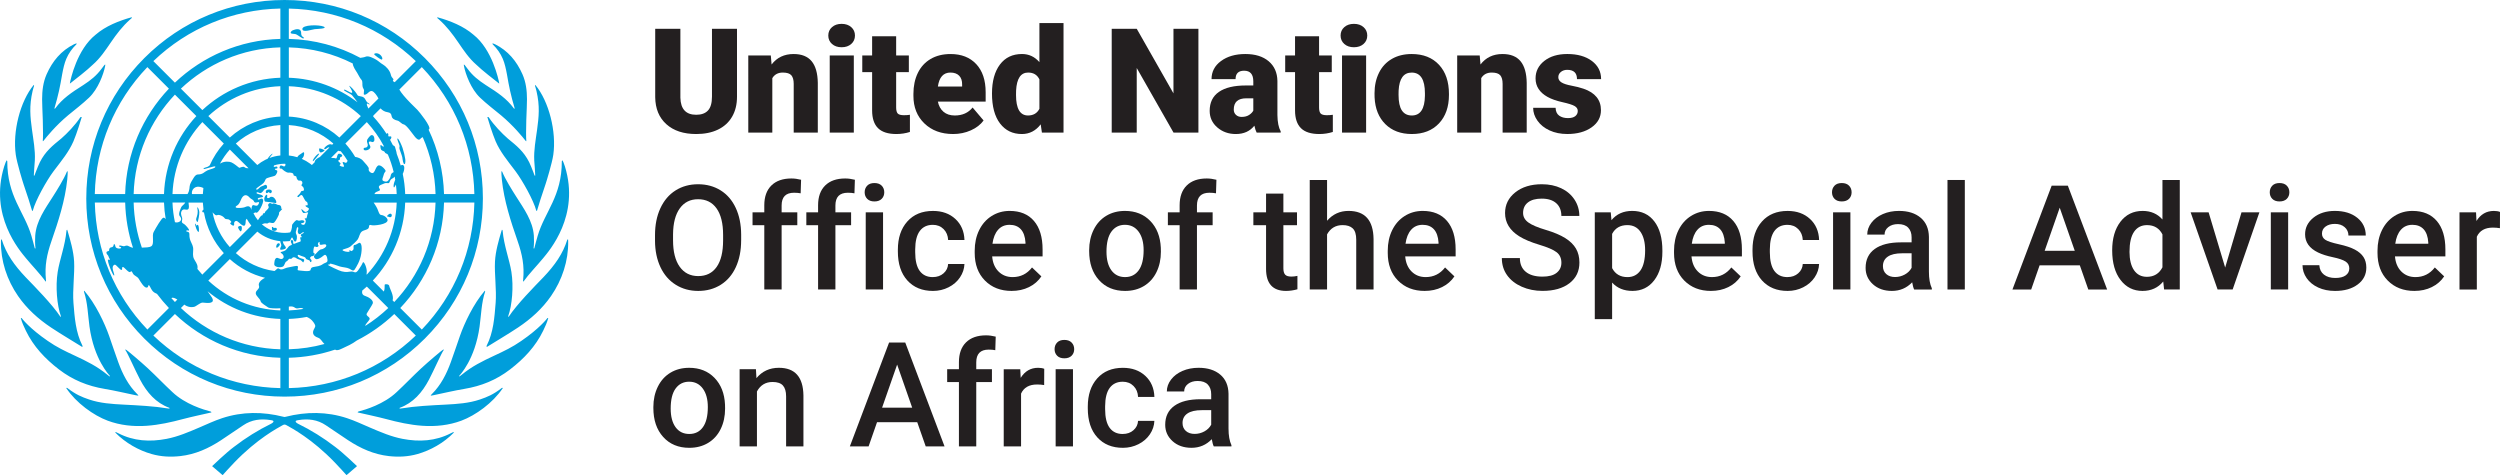 <?xml version="1.0" encoding="UTF-8"?><svg id="Layer_2" xmlns="http://www.w3.org/2000/svg" viewBox="0 0 290.288 55.17"><g id="OSAA"><g><g><path d="m85.577,3.342v7.891c0,.894-.19,1.668-.571,2.322-.381.654-.928,1.152-1.64,1.495s-1.554.513-2.525.513c-1.468,0-2.624-.381-3.469-1.143s-1.275-1.805-1.292-3.129V3.342h2.923v8.006c.033,1.319.646,1.979,1.838,1.979.602,0,1.058-.166,1.366-.497.31-.331.464-.869.464-1.614V3.342h2.906Z" fill="#231f20"/><path d="m89.502,6.438l.091,1.052c.618-.812,1.472-1.217,2.559-1.217.933,0,1.63.279,2.091.836.461.557.699,1.396.716,2.517v5.771h-2.798v-5.655c0-.453-.092-.785-.273-.998-.183-.212-.514-.318-.993-.318-.547,0-.952.215-1.218.646v6.326h-2.79V6.438h2.616Z" fill="#231f20"/><path d="m96.177,4.128c0-.397.144-.723.431-.977s.659-.381,1.117-.381c.459,0,.831.127,1.118.381s.431.58.431.977-.144.723-.431.977-.659.381-1.118.381c-.458,0-.83-.127-1.117-.381s-.431-.58-.431-.977Zm2.964,11.269h-2.798V6.438h2.798v8.958Z" fill="#231f20"/><path d="m104.057,4.211v2.227h1.474v1.938h-1.474v4.098c0,.337.061.571.182.704.122.132.362.199.721.199.276,0,.508-.017.695-.05v1.995c-.502.16-1.026.24-1.573.24-.96,0-1.669-.226-2.128-.679-.458-.453-.687-1.14-.687-2.062v-4.446h-1.143v-1.938h1.143v-2.227h2.79Z" fill="#231f20"/><path d="m110.674,15.562c-1.375,0-2.487-.41-3.337-1.229-.851-.82-1.275-1.886-1.275-3.2v-.231c0-.917.17-1.725.51-2.426.339-.701.834-1.243,1.485-1.627.651-.383,1.425-.575,2.318-.575,1.259,0,2.252.391,2.981,1.171.729.781,1.093,1.87,1.093,3.267v1.084h-5.548c.1.502.317.897.654,1.184s.772.43,1.309.43c.883,0,1.572-.309,2.069-.927l1.275,1.507c-.348.48-.841.863-1.479,1.147-.637.284-1.323.426-2.057.426Zm-.315-7.137c-.816,0-1.303.541-1.457,1.623h2.815v-.215c.011-.447-.103-.793-.34-1.039s-.576-.368-1.019-.368Z" fill="#231f20"/><path d="m115.186,10.851c0-1.418.307-2.536.919-3.354.612-.816,1.468-1.225,2.566-1.225.801,0,1.474.314,2.021.944V2.68h2.799v12.717h-2.509l-.141-.96c-.574.751-1.303,1.126-2.187,1.126-1.065,0-1.909-.408-2.533-1.225s-.936-1.979-.936-3.486Zm2.79.174c0,1.59.464,2.384,1.391,2.384.618,0,1.061-.259,1.325-.778v-3.412c-.254-.53-.69-.794-1.309-.794-.86,0-1.327.695-1.398,2.086l-.009.513Z" fill="#231f20"/><path d="m139.154,15.397h-2.89l-4.272-7.501v7.501h-2.905V3.342h2.905l4.265,7.501V3.342h2.897v12.055Z" fill="#231f20"/><path d="m145.918,15.397c-.1-.182-.188-.45-.266-.803-.513.646-1.23.969-2.152.969-.845,0-1.562-.255-2.152-.766-.591-.511-.886-1.152-.886-1.925,0-.971.358-1.706,1.076-2.202.717-.497,1.761-.745,3.129-.745h.861v-.475c0-.826-.355-1.239-1.067-1.239-.663,0-.994.327-.994.981h-2.79c0-.865.368-1.568,1.105-2.108.736-.541,1.677-.811,2.819-.811s2.045.279,2.707.836c.662.557,1.002,1.322,1.019,2.293v3.966c.011.822.138,1.452.381,1.888v.141h-2.79Zm-1.747-1.821c.348,0,.636-.075.865-.224.229-.149.393-.317.492-.505v-1.432h-.812c-.972,0-1.457.436-1.457,1.308,0,.254.086.459.257.617s.389.236.654.236Z" fill="#231f20"/><path d="m153.164,4.211v2.227h1.474v1.938h-1.474v4.098c0,.337.061.571.182.704.122.132.362.199.721.199.276,0,.508-.017.695-.05v1.995c-.502.16-1.026.24-1.573.24-.96,0-1.669-.226-2.128-.679-.458-.453-.687-1.14-.687-2.062v-4.446h-1.143v-1.938h1.143v-2.227h2.79Z" fill="#231f20"/><path d="m155.663,4.128c0-.397.144-.723.431-.977s.659-.381,1.117-.381c.459,0,.831.127,1.118.381s.431.58.431.977-.144.723-.431.977-.659.381-1.118.381c-.458,0-.83-.127-1.117-.381s-.431-.58-.431-.977Zm2.964,11.269h-2.798V6.438h2.798v8.958Z" fill="#231f20"/><path d="m159.603,10.835c0-.894.174-1.69.521-2.389s.848-1.235,1.499-1.61c.65-.375,1.415-.563,2.293-.563,1.342,0,2.398.416,3.171,1.246s1.159,1.961,1.159,3.391v.099c0,1.396-.388,2.504-1.163,3.324s-1.825,1.229-3.15,1.229c-1.275,0-2.299-.382-3.071-1.146-.773-.765-1.19-1.801-1.251-3.109l-.008-.472Zm2.79.174c0,.828.13,1.435.39,1.821.259.387.643.58,1.15.58.993,0,1.501-.764,1.523-2.293v-.281c0-1.606-.514-2.409-1.54-2.409-.933,0-1.438.692-1.515,2.078l-.009.505Z" fill="#231f20"/><path d="m171.817,6.438l.091,1.052c.618-.812,1.472-1.217,2.559-1.217.933,0,1.63.279,2.091.836.461.557.699,1.396.716,2.517v5.771h-2.798v-5.655c0-.453-.092-.785-.273-.998-.183-.212-.514-.318-.993-.318-.547,0-.952.215-1.218.646v6.326h-2.79V6.438h2.616Z" fill="#231f20"/><path d="m183.203,12.88c0-.237-.124-.428-.372-.571-.249-.144-.721-.292-1.416-.447-.695-.155-1.27-.357-1.723-.609-.452-.251-.797-.556-1.034-.915-.238-.359-.356-.77-.356-1.234,0-.822.34-1.5,1.019-2.033s1.567-.799,2.666-.799c1.181,0,2.131.268,2.848.803.718.535,1.077,1.239,1.077,2.111h-2.799c0-.718-.378-1.077-1.135-1.077-.292,0-.538.082-.736.244-.199.163-.298.366-.298.609,0,.248.121.45.364.604.242.154.63.281,1.163.381.532.099,1,.218,1.403.356,1.347.463,2.021,1.294,2.021,2.492,0,.817-.363,1.482-1.089,1.995-.727.513-1.666.77-2.819.77-.768,0-1.452-.138-2.054-.414s-1.07-.651-1.407-1.126c-.337-.475-.505-.974-.505-1.499h2.607c.012.414.149.716.414.907.266.19.604.286,1.019.286.381,0,.667-.077.857-.232.19-.154.285-.356.285-.604Z" fill="#231f20"/><path d="m86.058,27.902c0,1.182-.205,2.218-.613,3.109-.408.891-.992,1.575-1.751,2.053s-1.633.717-2.62.717c-.978,0-1.849-.239-2.612-.717-.765-.478-1.355-1.157-1.772-2.041-.416-.883-.628-1.901-.633-3.055v-.679c0-1.176.208-2.214.625-3.113s1.005-1.588,1.764-2.066,1.63-.716,2.612-.716,1.853.236,2.612.708c.759.472,1.345,1.151,1.759,2.037s.624,1.916.63,3.092v.671Zm-2.095-.629c0-1.336-.253-2.36-.758-3.072s-1.222-1.068-2.148-1.068c-.905,0-1.613.355-2.124,1.064s-.771,1.713-.782,3.01v.695c0,1.325.258,2.349.773,3.071.517.724,1.232,1.085,2.149,1.085.927,0,1.641-.354,2.14-1.06.5-.707.75-1.739.75-3.097v-.629Z" fill="#231f20"/><path d="m88.746,33.615v-7.468h-1.365v-1.49h1.365v-.82c0-.993.276-1.761.828-2.302.552-.541,1.325-.811,2.318-.811.354,0,.729.049,1.126.149l-.05,1.573c-.221-.044-.478-.066-.77-.066-.961,0-1.44.494-1.44,1.482v.795h1.821v1.49h-1.821v7.468h-2.013Z" fill="#231f20"/><path d="m94.992,33.615v-7.468h-1.365v-1.49h1.365v-.82c0-.993.276-1.761.828-2.302.552-.541,1.325-.811,2.318-.811.354,0,.729.049,1.126.149l-.05,1.573c-.221-.044-.478-.066-.77-.066-.961,0-1.44.494-1.44,1.482v.795h1.821v1.49h-1.821v7.468h-2.013Z" fill="#231f20"/><path d="m100.4,22.33c0-.309.098-.565.294-.77.195-.204.476-.306.84-.306s.646.102.845.306c.199.205.298.461.298.77,0,.304-.099.557-.298.758-.198.201-.48.303-.845.303s-.645-.102-.84-.303c-.196-.201-.294-.454-.294-.758Zm2.136,11.285h-2.012v-8.958h2.012v8.958Z" fill="#231f20"/><path d="m108.312,32.174c.502,0,.919-.146,1.25-.439.331-.292.508-.653.53-1.084h1.896c-.021.558-.195,1.077-.521,1.561-.325.483-.767.865-1.324,1.146s-1.159.423-1.805.423c-1.254,0-2.247-.406-2.981-1.218-.733-.812-1.101-1.932-1.101-3.361v-.207c0-1.363.364-2.455,1.093-3.274s1.722-1.229,2.98-1.229c1.065,0,1.934.311,2.604.932.671.621,1.023,1.437,1.056,2.446h-1.896c-.022-.514-.197-.936-.525-1.267-.329-.331-.747-.497-1.255-.497-.651,0-1.153.236-1.507.708s-.532,1.188-.538,2.148v.323c0,.972.175,1.696.525,2.173.351.478.857.717,1.52.717Z" fill="#231f20"/><path d="m117.467,33.781c-1.274,0-2.309-.402-3.101-1.205s-1.188-1.872-1.188-3.208v-.249c0-.894.172-1.692.518-2.396.345-.704.829-1.252,1.453-1.644.623-.392,1.318-.588,2.086-.588,1.22,0,2.162.389,2.827,1.167s.998,1.88.998,3.304v.812h-5.854c.061.74.308,1.325.741,1.755.433.431.978.646,1.635.646.922,0,1.673-.373,2.252-1.118l1.085,1.035c-.359.535-.838.951-1.437,1.246s-1.271.443-2.017.443Zm-.239-7.676c-.553,0-.998.193-1.338.58-.339.386-.556.924-.649,1.614h3.833v-.149c-.044-.673-.224-1.183-.538-1.527s-.751-.518-1.308-.518Z" fill="#231f20"/><path d="m126.468,29.052c0-.877.174-1.668.521-2.372.348-.703.836-1.244,1.466-1.622.629-.378,1.352-.567,2.169-.567,1.209,0,2.189.389,2.943,1.167.753.778,1.16,1.811,1.221,3.097l.009.473c0,.883-.17,1.672-.51,2.367-.339.695-.825,1.234-1.457,1.615s-1.361.571-2.189.571c-1.265,0-2.275-.421-3.034-1.263-.76-.842-1.139-1.964-1.139-3.366v-.1Zm2.012.175c0,.922.19,1.643.571,2.165.381.521.911.782,1.59.782s1.207-.266,1.585-.795c.378-.53.567-1.306.567-2.327,0-.904-.194-1.622-.584-2.152-.389-.529-.917-.795-1.585-.795-.657,0-1.179.261-1.565.782-.386.522-.579,1.302-.579,2.34Z" fill="#231f20"/><path d="m136.973,33.615v-7.468h-1.365v-1.49h1.365v-.82c0-.993.276-1.761.828-2.302.552-.541,1.325-.811,2.318-.811.354,0,.729.049,1.126.149l-.05,1.573c-.221-.044-.478-.066-.77-.066-.961,0-1.44.494-1.44,1.482v.795h1.821v1.49h-1.821v7.468h-2.013Z" fill="#231f20"/><path d="m149.02,22.478v2.178h1.582v1.49h-1.582v5c0,.343.067.59.203.741.135.152.377.228.725.228.231,0,.466-.027.703-.082v1.557c-.458.127-.899.19-1.324.19-1.546,0-2.318-.854-2.318-2.559v-5.075h-1.474v-1.49h1.474v-2.178h2.012Z" fill="#231f20"/><path d="m154.093,25.633c.657-.762,1.487-1.143,2.492-1.143,1.91,0,2.879,1.09,2.906,3.271v5.854h-2.012v-5.779c0-.618-.134-1.056-.402-1.312-.268-.256-.66-.385-1.18-.385-.806,0-1.407.359-1.805,1.076v6.4h-2.012v-12.717h2.012v4.736Z" fill="#231f20"/><path d="m165.428,33.781c-1.274,0-2.309-.402-3.101-1.205s-1.188-1.872-1.188-3.208v-.249c0-.894.172-1.692.518-2.396.345-.704.829-1.252,1.453-1.644.623-.392,1.318-.588,2.086-.588,1.22,0,2.162.389,2.827,1.167s.998,1.88.998,3.304v.812h-5.854c.061.74.308,1.325.741,1.755.433.431.978.646,1.635.646.922,0,1.673-.373,2.252-1.118l1.085,1.035c-.359.535-.838.951-1.437,1.246s-1.271.443-2.017.443Zm-.239-7.676c-.553,0-.998.193-1.338.58-.339.386-.556.924-.649,1.614h3.833v-.149c-.044-.673-.224-1.183-.538-1.527s-.751-.518-1.308-.518Z" fill="#231f20"/><path d="m181.301,30.51c0-.53-.187-.938-.56-1.226-.372-.287-1.044-.577-2.016-.869-.972-.293-1.744-.618-2.318-.978-1.099-.689-1.647-1.59-1.647-2.699,0-.971.396-1.771,1.188-2.401.792-.629,1.819-.944,3.084-.944.839,0,1.587.155,2.243.464.657.309,1.173.749,1.549,1.32.375.571.562,1.205.562,1.9h-2.086c0-.629-.197-1.122-.592-1.478-.396-.356-.96-.535-1.693-.535-.685,0-1.216.146-1.594.439-.379.293-.567.701-.567,1.226,0,.441.204.81.612,1.105.409.295,1.082.582,2.021.86.938.279,1.691.597,2.261.952.568.356.984.765,1.25,1.226.265.461.397,1.001.397,1.619,0,1.004-.386,1.804-1.155,2.396-.77.594-1.814.891-3.134.891-.872,0-1.674-.162-2.405-.484-.731-.323-1.3-.769-1.705-1.338-.406-.568-.609-1.23-.609-1.986h2.095c0,.684.227,1.214.68,1.589.452.376,1.101.563,1.945.563.729,0,1.276-.147,1.644-.443.367-.295.551-.686.551-1.171Z" fill="#231f20"/><path d="m193.028,29.227c0,1.385-.314,2.49-.944,3.315-.629.825-1.474,1.238-2.533,1.238-.982,0-1.77-.323-2.359-.969v4.247h-2.013v-12.402h1.854l.083.91c.591-.718,1.394-1.076,2.409-1.076,1.094,0,1.95.407,2.571,1.222.621.813.932,1.944.932,3.39v.125Zm-2.004-.175c0-.894-.178-1.603-.534-2.127-.355-.524-.865-.787-1.527-.787-.822,0-1.413.34-1.771,1.019v3.975c.364.695.96,1.043,1.788,1.043.64,0,1.141-.258,1.503-.774.361-.516.542-1.299.542-2.348Z" fill="#231f20"/><path d="m198.669,33.781c-1.274,0-2.309-.402-3.101-1.205s-1.188-1.872-1.188-3.208v-.249c0-.894.172-1.692.518-2.396.345-.704.829-1.252,1.453-1.644.623-.392,1.318-.588,2.086-.588,1.22,0,2.162.389,2.827,1.167s.998,1.88.998,3.304v.812h-5.854c.061.74.308,1.325.741,1.755.433.431.978.646,1.635.646.922,0,1.673-.373,2.252-1.118l1.085,1.035c-.359.535-.838.951-1.437,1.246s-1.271.443-2.017.443Zm-.239-7.676c-.553,0-.998.193-1.338.58-.339.386-.556.924-.649,1.614h3.833v-.149c-.044-.673-.224-1.183-.538-1.527-.314-.345-.751-.518-1.308-.518Z" fill="#231f20"/><path d="m207.549,32.174c.502,0,.919-.146,1.25-.439.331-.292.508-.653.53-1.084h1.896c-.021.558-.195,1.077-.521,1.561-.325.483-.767.865-1.324,1.146s-1.159.423-1.805.423c-1.254,0-2.247-.406-2.981-1.218-.733-.812-1.101-1.932-1.101-3.361v-.207c0-1.363.364-2.455,1.093-3.274s1.722-1.229,2.98-1.229c1.065,0,1.934.311,2.604.932.671.621,1.023,1.437,1.056,2.446h-1.896c-.022-.514-.197-.936-.525-1.267-.329-.331-.747-.497-1.255-.497-.651,0-1.153.236-1.507.708s-.532,1.188-.538,2.148v.323c0,.972.175,1.696.525,2.173.351.478.857.717,1.52.717Z" fill="#231f20"/><path d="m212.723,22.33c0-.309.098-.565.294-.77.195-.204.476-.306.84-.306s.646.102.845.306c.199.205.298.461.298.77,0,.304-.099.557-.298.758-.198.201-.48.303-.845.303s-.645-.102-.84-.303c-.196-.201-.294-.454-.294-.758Zm2.136,11.285h-2.012v-8.958h2.012v8.958Z" fill="#231f20"/><path d="m222.264,33.615c-.089-.171-.166-.45-.232-.836-.64.668-1.424,1.002-2.351,1.002-.9,0-1.635-.257-2.203-.771s-.853-1.147-.853-1.904c0-.955.354-1.688,1.063-2.198.71-.511,1.724-.766,3.043-.766h1.234v-.588c0-.464-.13-.835-.39-1.113-.26-.279-.654-.419-1.184-.419-.459,0-.834.115-1.126.344-.293.229-.439.521-.439.874h-2.012c0-.491.163-.951.488-1.379.326-.428.769-.763,1.329-1.006s1.186-.364,1.875-.364c1.049,0,1.885.264,2.509.791.624.526.944,1.268.961,2.223v4.04c0,.807.113,1.449.339,1.93v.141h-2.053Zm-2.211-1.449c.397,0,.771-.097,1.122-.289.351-.193.614-.453.791-.778v-1.689h-1.085c-.745,0-1.306.13-1.681.39-.376.259-.563.626-.563,1.101,0,.387.129.694.385.923.257.229.601.344,1.031.344Z" fill="#231f20"/><path d="m228.145,33.615h-2.012v-12.717h2.012v12.717Z" fill="#231f20"/><path d="m241.5,30.808h-4.67l-.978,2.807h-2.177l4.554-12.055h1.879l4.562,12.055h-2.187l-.984-2.807Zm-4.082-1.689h3.494l-1.747-5.001-1.747,5.001Z" fill="#231f20"/><path d="m245.256,29.069c0-1.38.32-2.487.96-3.324.641-.836,1.499-1.254,2.575-1.254.949,0,1.717.331,2.302.993v-4.586h2.012v12.717h-1.821l-.1-.928c-.602.729-1.404,1.094-2.409,1.094-1.049,0-1.897-.423-2.546-1.268-.648-.844-.973-1.992-.973-3.444Zm2.012.174c0,.911.175,1.622.525,2.133s.849.766,1.495.766c.822,0,1.424-.367,1.805-1.102v-3.825c-.37-.717-.966-1.076-1.788-1.076-.651,0-1.154.258-1.507.774-.354.516-.53,1.293-.53,2.33Z" fill="#231f20"/><path d="m258.376,31.065l1.896-6.408h2.078l-3.105,8.958h-1.747l-3.129-8.958h2.086l1.921,6.408Z" fill="#231f20"/><path d="m263.553,22.33c0-.309.098-.565.294-.77.195-.204.476-.306.84-.306s.646.102.845.306c.199.205.298.461.298.77,0,.304-.099.557-.298.758-.198.201-.48.303-.845.303s-.645-.102-.84-.303c-.196-.201-.294-.454-.294-.758Zm2.136,11.285h-2.012v-8.958h2.012v8.958Z" fill="#231f20"/><path d="m272.79,31.18c0-.358-.148-.632-.443-.819-.295-.188-.785-.354-1.47-.497s-1.256-.325-1.714-.546c-1.005-.486-1.507-1.189-1.507-2.111,0-.772.326-1.419.978-1.938.65-.519,1.479-.778,2.483-.778,1.07,0,1.936.265,2.596.795.659.529.989,1.217.989,2.062h-2.012c0-.387-.144-.708-.431-.965s-.668-.385-1.143-.385c-.441,0-.802.103-1.08.307-.279.204-.419.478-.419.819,0,.31.13.55.39.721s.783.344,1.573.518c.789.174,1.408.381,1.858.62.45.24.784.529,1.002.865.218.337.327.745.327,1.226,0,.806-.334,1.459-1.002,1.958-.668.5-1.543.75-2.625.75-.733,0-1.388-.133-1.962-.397-.574-.266-1.021-.63-1.341-1.094-.32-.463-.48-.963-.48-1.498h1.954c.027.475.207.84.538,1.097s.77.386,1.316.386c.529,0,.933-.102,1.209-.303.275-.201.414-.465.414-.791Z" fill="#231f20"/><path d="m280.354,33.781c-1.274,0-2.309-.402-3.101-1.205s-1.188-1.872-1.188-3.208v-.249c0-.894.172-1.692.518-2.396.345-.704.829-1.252,1.453-1.644.623-.392,1.318-.588,2.086-.588,1.22,0,2.162.389,2.827,1.167s.998,1.88.998,3.304v.812h-5.854c.061.74.308,1.325.741,1.755.433.431.978.646,1.635.646.922,0,1.673-.373,2.252-1.118l1.085,1.035c-.359.535-.838.951-1.437,1.246s-1.271.443-2.017.443Zm-.239-7.676c-.553,0-.998.193-1.338.58-.339.386-.556.924-.649,1.614h3.833v-.149c-.044-.673-.224-1.183-.538-1.527s-.751-.518-1.308-.518Z" fill="#231f20"/><path d="m290.279,26.495c-.265-.044-.538-.066-.819-.066-.922,0-1.543.354-1.862,1.06v6.127h-2.013v-8.958h1.921l.05,1.001c.485-.778,1.159-1.167,2.021-1.167.287,0,.524.039.712.116l-.009,1.888Z" fill="#231f20"/><path d="m75.865,47.269c0-.877.174-1.668.521-2.372.348-.703.836-1.244,1.466-1.622.629-.378,1.352-.567,2.169-.567,1.209,0,2.189.389,2.943,1.167.753.778,1.16,1.811,1.221,3.097l.009.473c0,.883-.17,1.672-.51,2.367-.339.695-.825,1.234-1.457,1.615s-1.361.571-2.189.571c-1.265,0-2.275-.421-3.034-1.263-.76-.842-1.139-1.964-1.139-3.366v-.1Zm2.012.175c0,.922.19,1.643.571,2.165.381.521.911.782,1.59.782s1.207-.266,1.585-.795c.378-.53.567-1.306.567-2.327,0-.904-.194-1.622-.584-2.152-.389-.529-.917-.795-1.585-.795-.657,0-1.179.261-1.565.782-.386.522-.579,1.302-.579,2.34Z" fill="#231f20"/><path d="m87.776,42.873l.059,1.034c.662-.8,1.531-1.2,2.607-1.2,1.866,0,2.815,1.068,2.849,3.204v5.92h-2.012v-5.804c0-.568-.123-.989-.369-1.263-.245-.273-.646-.41-1.204-.41-.812,0-1.416.367-1.813,1.102v6.375h-2.012v-8.958h1.896Z" fill="#231f20"/><path d="m106.506,49.025h-4.67l-.978,2.807h-2.177l4.554-12.055h1.879l4.562,12.055h-2.187l-.984-2.807Zm-4.082-1.689h3.494l-1.747-5.001-1.747,5.001Z" fill="#231f20"/><path d="m111.346,51.831v-7.468h-1.365v-1.49h1.365v-.82c0-.993.276-1.761.828-2.302s1.325-.812,2.318-.812c.354,0,.729.05,1.126.149l-.05,1.573c-.221-.044-.478-.066-.77-.066-.961,0-1.44.494-1.44,1.482v.795h1.821v1.49h-1.821v7.468h-2.013Z" fill="#231f20"/><path d="m121.242,44.711c-.265-.044-.538-.066-.819-.066-.922,0-1.543.354-1.862,1.06v6.127h-2.013v-8.958h1.921l.05,1.001c.485-.778,1.159-1.167,2.021-1.167.287,0,.524.039.712.116l-.009,1.888Z" fill="#231f20"/><path d="m122.453,40.546c0-.309.098-.565.294-.77.195-.204.476-.307.84-.307s.646.103.845.307c.199.204.298.461.298.77,0,.304-.099.557-.298.758-.198.201-.48.302-.845.302s-.645-.101-.84-.302c-.196-.201-.294-.454-.294-.758Zm2.136,11.285h-2.012v-8.958h2.012v8.958Z" fill="#231f20"/><path d="m130.365,50.391c.502,0,.919-.146,1.25-.439.331-.292.508-.653.53-1.084h1.896c-.021.558-.195,1.077-.521,1.561-.325.483-.767.865-1.324,1.146s-1.159.423-1.805.423c-1.254,0-2.247-.406-2.981-1.218-.733-.812-1.101-1.932-1.101-3.361v-.207c0-1.363.364-2.455,1.093-3.274s1.722-1.229,2.98-1.229c1.065,0,1.934.311,2.604.932.671.621,1.023,1.437,1.056,2.446h-1.896c-.022-.514-.197-.936-.525-1.267-.329-.331-.747-.497-1.255-.497-.651,0-1.153.236-1.507.708s-.532,1.188-.538,2.148v.323c0,.972.175,1.696.525,2.173.351.478.857.717,1.52.717Z" fill="#231f20"/><path d="m140.937,51.831c-.089-.171-.166-.45-.232-.836-.64.668-1.424,1.002-2.351,1.002-.9,0-1.635-.257-2.203-.771s-.853-1.147-.853-1.904c0-.955.354-1.688,1.063-2.198.71-.511,1.724-.766,3.043-.766h1.234v-.588c0-.464-.13-.835-.39-1.113-.26-.279-.654-.419-1.184-.419-.459,0-.834.115-1.126.344-.293.229-.439.521-.439.874h-2.012c0-.491.163-.951.488-1.379.326-.428.769-.763,1.329-1.006s1.186-.364,1.875-.364c1.049,0,1.885.264,2.509.791.624.526.944,1.268.961,2.223v4.04c0,.807.113,1.449.339,1.93v.141h-2.053Zm-2.211-1.449c.397,0,.771-.097,1.122-.289.351-.193.614-.453.791-.778v-1.689h-1.085c-.745,0-1.306.13-1.681.39-.376.259-.563.626-.563,1.101,0,.387.129.694.385.923.257.229.601.344,1.031.344Z" fill="#231f20"/></g><path id="emblem" d="m52.622,50.175c.031-.007.073.027.088.045-1.204,1.234-2.747,2.079-4.228,2.5-1.099.312-2.206.365-3.339.238-1.743-.195-3.28-.894-4.723-1.842-.864-.568-1.718-1.149-2.573-1.73-.981-.668-2.064-.791-3.204-.604-.618.067-.149.364-.055.411,1.531.75,2.972,1.648,4.319,2.687.915.671,2.548,2.246,2.548,2.246l-1.221,1.046s-.932-1.044-1.338-1.45c-2.679-2.791-5.052-4.018-5.578-4.321-.092-.053-.181-.104-.275-.104-.094,0-.182.051-.275.104-.526.303-2.899,1.53-5.579,4.321-.405.406-1.337,1.45-1.337,1.45l-1.222-1.046s1.634-1.574,2.549-2.246c1.347-1.039,2.788-1.937,4.319-2.687.095-.047.563-.344-.055-.411-1.14-.186-2.223-.064-3.204.604-.854.581-1.71,1.163-2.573,1.73-1.442.948-2.979,1.647-4.723,1.842-1.132.127-2.239.075-3.338-.238-1.481-.421-3.029-1.272-4.232-2.506.015-.018.062-.046.092-.039.102.045.165.078.265.129,1.789.921,3.674,1.027,5.611.654,1.323-.255,2.552-.784,3.783-1.31.882-.376,1.753-.791,2.662-1.091,2.354-.777,4.74-.768,7.135-.161.039.011.08.016.122.022.041-.005.082-.011.122-.022,2.396-.607,4.781-.616,7.135.161.908.3,1.78.714,2.662,1.091,1.231.526,2.46,1.056,3.783,1.31,1.937.373,3.822.266,5.611-.654.099-.052.162-.084.265-.129Zm5.651-5.13c-1.024.787-1.684,1.047-2.534,1.339-1.277.438-2.654.527-3.988.597-1.763.092-3.465.168-5.203.451-.009.002-.018.003-.028.005-.109.018-.159-.028-.124-.066.006-.006.018-.015.026-.018,1.55-.568,2.603-1.77,3.395-3.279.549-1.045,1.448-3.087,1.698-3.421.005-.007-.001-.075-.017-.088-.118.038-1.823,1.49-2.598,2.21-.961.893-1.865,1.847-2.826,2.739-1.502,1.434-3.662,2.064-4.444,2.267-.018.005-.053.018-.062.028-.023.03-.035.058-.039.071-.002.005.001.009.006.01.01.002.025.006.035.008.607.138,2.36.519,3.259.759,1.383.371,2.769.681,4.201.782,1.552.109,3.097-.054,4.54-.591,1.64-.611,3.662-2.056,4.817-3.786.003-.005.006-.012.003-.014-.05-.026-.108-.009-.118-.003Zm5.282-8.098c-.048.062-.911,1.193-3.029,2.642-1.027.716-1.982,1.172-3.111,1.696-1.409.654-2.623,1.252-3.821,2.244-.078.064-.142.112-.221.17-.042.031-.084-.022-.038-.075.058-.068,1.821-1.873,2.351-5.698.185-1.335.211-2.777.644-4.064.012-.041-.012-.085-.027-.105-.002-.003-.014.005-.016.008-1.295,1.481-2.373,3.785-2.876,5.226-.356,1.02-.696,2.045-1.064,3.06-.5,1.377-1.153,2.67-2.213,3.718-.015.016-.095.1-.095.1,0,0-.013.025-.018.063,0,.004.005.012.008.011.152-.026.251-.041.348-.062,1.18-.244,2.353-.526,3.539-.724,1.983-.331,3.716-1.035,5.314-2.262,1.603-1.231,2.959-2.664,3.845-4.498.23-.477.446-.944.588-1.466-.03-.012-.078-.009-.11.015Zm2.313-9.103c-.509,1.623-1.43,2.938-2.773,4.351-1.053,1.087-3.079,3.142-4.015,4.567-.026.04-.096.022-.07-.05.451-1.241.643-3.435.373-5.135-.231-1.45-.866-3.033-1.023-4.808-.002-.008.001-.01-.002-.018-.009-.023-.048-.077-.075-.079-.001.005-.018.031-.06.168-.305,1.031-.685,2.323-.748,3.523-.077,1.447.196,3.308.077,4.798-.138,1.721-.256,3.424-1.045,4.985-.004.008-.006.017-.009.025-.016.042.028.118.028.118,0,0,.007-.002.01-.004.633-.404,2.436-1.467,3.625-2.261,1.484-.991,2.797-2.17,3.824-3.652,1.282-1.852,2.026-4.082,1.989-6.354-.002-.077-.007-.212-.015-.229-.017-.007-.086.042-.09.054Zm-3.825.98c-.005.022-.024.031-.03.033-.037.011-.055-.034-.054-.044.058-.46.062-1.027.03-1.46-.124-1.7-1.15-3.109-2.05-4.524-.469-.738-1.282-2.029-1.629-2.898-.003-.008-.071-.051-.092-.042-.009.152.022.653.056.977.252,2.434,1.027,4.817,1.83,7.128.537,1.547.805,2.872.64,4.507-.018.136-.022.151.035.192.002.002.005-.004.007-.002.548-.791,1.617-1.902,2.274-2.703.713-.868,4.304-4.96,2.535-10.663-.107-.344-.235-.641-.278-.706-.028.001-.075.072-.081.09.011,4.102-1.973,5.863-2.802,8.67-.158.534-.282,1.031-.391,1.444Zm-3.092-12.75c-.651-.562-1.619-1.563-2.186-2.435-.004-.007-.008-.012-.013-.016-.008-.008-.016-.015-.025-.019-.035-.022-.081-.025-.093-.018-.026-.005-.048-.003-.046.003.035.171.6,1.98.964,2.823.527,1.217,1.373,2.236,2.166,3.284.057.076.115.151.172.228.796,1.07,2.069,3.349,2.376,4.519.008.033.079.064.082.05.112-.418.626-2.04,1.007-3.135.08-.228.755-2.426.891-3.378.385-2.699-.504-6.2-2.08-8.114-.026.009-.048.079-.044.095.029.09.05.159.076.249.035.118.068.236.095.357.411,1.758.273,2.999.072,4.494-.161,1.192-.391,2.372-.33,3.574.01.201.133,1.68.115,1.737-.021.066-.081.015-.088-.019-.002-.011-.194-.55-.386-1.001-.08-.196-.161-.381-.228-.515-.632-1.255-1.45-1.907-2.498-2.762Zm-1.737-10.925c.505.493.898,1.044,1.173,1.69.435,1.019.562,2.551.843,3.71.172.704.277,1.202.524,2.001.022.07-.051.102-.088.035-.006-.009-.012-.018-.019-.026-.812-1.101-1.82-1.787-3.255-2.693-.853-.56-1.503-1.067-2.12-1.904-.107-.144-.217-.285-.325-.426-.009-.012-.075-.035-.095-.027-.003.032.012.096.025.178.184.925.804,2.637,1.865,3.651.764.729,1.622,1.377,2.437,2.051,1.454,1.217,2.514,2.53,2.856,2.965.005.006.015.017.015.017,0,0,.065.042.064.018-.001-.005-.001-.012-.002-.018,0-.001.002-.001.002-.002-.02-.213-.028-.551-.028-.951.001-.891.041-2.082.08-2.902.015-.331.027-.664.025-.997-.002-.99-.113-1.968-.529-2.906-.676-1.521-1.681-2.731-3.185-3.479-.088-.044-.205-.088-.281-.107-.003-.001-.014.047.008.108.002.006.006.01.011.014Zm-6.228-2.876c.871.774,1.569,1.69,2.223,2.649.627.92,1.247,1.853,2.099,2.591.563.568,2.202,1.842,2.612,2.16.006.005.012.012.018.014.013.005.035-.002.035-.002,0,0-.002-.012-.003-.018-.086-.471-.827-3.923-2.988-5.632-1.161-1.004-2.704-1.62-4.202-2.033-.015.028.002.103.011.102.072.063.125.107.197.171ZM17.048,49.439c1.433-.101,2.819-.411,4.201-.782.899-.24,2.652-.621,3.259-.759.01-.002.025-.006.035-.008.005-.001.008-.005.006-.01-.005-.013-.016-.041-.039-.071-.008-.01-.044-.023-.062-.028-.781-.202-2.941-.833-4.443-2.267-.961-.893-1.866-1.847-2.826-2.739-.774-.719-2.48-2.171-2.598-2.21-.016.014-.022.082-.017.088.25.334,1.149,2.376,1.698,3.421.793,1.509,1.846,2.711,3.395,3.279.008.003.02.012.026.018.035.038-.015.084-.124.066-.009-.002-.018-.003-.028-.005-1.738-.282-3.44-.358-5.203-.451-1.334-.07-2.711-.158-3.988-.597-.85-.291-1.51-.552-2.534-1.339-.01-.006-.068-.023-.118.003-.003.002,0,.009.003.014,1.154,1.73,3.176,3.175,4.817,3.786,1.443.538,2.988.701,4.54.591Zm-1.347-3.558c.098.021.197.035.348.062.003.001.008-.007.008-.012-.005-.038-.018-.062-.018-.062,0,0-.08-.084-.096-.1-1.059-1.049-1.711-2.341-2.212-3.718-.368-1.015-.709-2.04-1.064-3.06-.503-1.44-1.581-3.744-2.876-5.226-.002-.003-.014-.011-.016-.008-.015.02-.039.064-.027.104.433,1.287.459,2.729.644,4.065.53,3.825,2.293,5.63,2.351,5.698.046.054.004.106-.038.075-.078-.058-.143-.105-.221-.17-1.198-.992-2.412-1.59-3.821-2.244-1.129-.524-2.083-.98-3.111-1.696-2.117-1.45-2.981-2.581-3.029-2.642-.032-.024-.079-.026-.109-.015.143.522.358.989.588,1.466.885,1.834,2.242,3.267,3.845,4.498,1.598,1.227,3.331,1.931,5.314,2.262,1.187.198,2.359.481,3.539.724Zm-9.782-7.857c1.189.794,2.992,1.857,3.625,2.261.003.002.01.004.01.004,0,0,.044-.077.028-.118-.003-.008-.005-.018-.009-.025-.789-1.561-.907-3.264-1.045-4.985-.119-1.49.154-3.351.077-4.798-.064-1.2-.445-2.492-.748-3.523-.042-.138-.059-.163-.06-.168-.026.002-.065.056-.075.079-.003.008-.001.01-.002.018-.157,1.775-.793,3.358-1.023,4.808-.27,1.7-.078,3.895.373,5.135.026.072-.045.09-.07.05-.936-1.425-2.962-3.48-4.015-4.567-1.343-1.414-2.263-2.728-2.772-4.351-.004-.012-.073-.061-.089-.054-.009.017-.015.152-.016.229-.038,2.272.707,4.502,1.989,6.354,1.027,1.482,2.339,2.66,3.824,3.652Zm-.625-5.333c.002-.002.005.003.007.002.057-.042.052-.057.035-.193-.165-1.634.103-2.96.64-4.507.802-2.31,1.577-4.694,1.83-7.127.034-.325.065-.825.056-.977-.021-.009-.089.034-.092.042-.347.868-1.16,2.16-1.629,2.897-.9,1.415-1.927,2.823-2.05,4.524-.032.432-.028 1.0.03,1.46.001.01-.017.055-.054.044-.006-.002-.025-.012-.03-.033-.108-.414-.233-.91-.391-1.444-.827-2.806-2.812-4.567-2.801-8.67-.005-.018-.053-.089-.081-.09-.044.065-.172.362-.278.706-1.769,5.703,1.822,9.796,2.534,10.663.658.801,1.727,1.912,2.275,2.703Zm-2.57-11.335c.383,1.096.897,2.718,1.008,3.136.003.013.074-.018.082-.051.307-1.17,1.58-3.449,2.376-4.519.057-.077.115-.152.172-.228.793-1.047,1.639-2.067,2.166-3.284.364-.843.929-2.652.965-2.823.001-.006-.021-.008-.047-.004-.012-.005-.058-.003-.093.019-.008.005-.017.012-.025.019-.005.004-.009.009-.013.016-.567.872-1.535,1.873-2.186,2.435-1.048.855-1.866,1.507-2.498,2.762-.068.134-.148.319-.228.514-.192.452-.384.991-.386,1.002-.007.035-.067.085-.088.019-.018-.056.105-1.536.116-1.737.06-1.202-.17-2.382-.331-3.574-.201-1.495-.339-2.736.071-4.494.028-.119.062-.238.096-.356.026-.09.047-.159.076-.249.005-.015-.018-.085-.044-.095-1.575,1.913-2.465,5.415-2.08,8.114.136.951.811,3.15.891,3.377Zm2.272-5.939c0,.4-.008.738-.028.951,0,.002.002.001.002.002-.001.005-.001.012-.002.018-.002.023.064-.018.064-.018,0,0,.01-.011.015-.017.341-.435,1.401-1.748,2.856-2.965.815-.674,1.673-1.322,2.437-2.051,1.061-1.014,1.681-2.726,1.865-3.651.013-.082.028-.145.025-.178-.02-.008-.085.015-.095.027-.108.141-.218.282-.325.426-.618.838-1.268,1.344-2.121,1.904-1.436.906-2.443,1.593-3.255,2.693-.006.008-.013.017-.019.026-.037.067-.11.035-.088-.035.247-.799.352-1.297.524-2.001.281-1.159.408-2.691.843-3.71.275-.646.668-1.197,1.172-1.69.005-.004.01-.008.012-.014.021-.061.01-.108.007-.107-.075.018-.193.062-.281.106-1.504.748-2.509,1.958-3.185,3.479-.416.938-.527,1.917-.529,2.906-.001.332.01.665.025.997.039.821.079,2.011.08,2.902Zm3.113-5.734s.021.008.035.002c.005-.002.012-.009.018-.014.41-.318,2.048-1.591,2.612-2.16.852-.739,1.472-1.671,2.099-2.591.653-.959,1.352-1.875,2.223-2.649.072-.064.125-.107.197-.172.008.002.026-.072.011-.101-1.498.413-3.041,1.028-4.202,2.033-2.161,1.709-2.902,5.161-2.988,5.632-.001.007-.003.018-.003.018Zm24.346,18.812c.169-.255-.253-.415-.363.027-.103.411.193.227.363-.027Zm4.607-10.653c-.164-.085-.838.736-.73.869.048.053.789-.83.73-.869Zm.145-.145c.102.053.548-.19.465-.255-.082-.066-.608-.309-.618-.161-.015.242.051.363.153.416Zm8.115,7.114c-.211.009-.441.315-.376.319.152.008.268.117.391.09.225-.05.197-.418-.015-.409Zm-2.941-7.66c-.182.005-.228.203-.053.293.078.041.328.004.443-.068.121-.076.262-.171.235-.355-.015-.112-.277-.429-.14-.551.148-.132.297.073.441.017.176-.068.16-.169.165-.319.007-.208-.076-.481-.317-.481-.179,0-.491.48-.505.509-.024.052-.074.228.003.406.107.248.065.54-.274.549Zm3.986.033c-.005.111.315.881.347,1.091.032.21.098.839.268.774.107-.042.097-.427.074-.576-.068-.438-.157-.816-.318-1.307-.085-.262-.456-1.115-.579-1.085-.109.026.184.621.227.815.028.126-.012.176-.018.288Zm-2.106-10.277c.197.075.196-.293-.138-.564-.332-.271-.775-.139-.655-.005.108.12.619.503.794.57Zm-9.07-2.605c-.395-.255-.065-.608-.381-.844-.221-.166-.842-.002-.996.195-.267.345.345.231.566.329.248.109.779.566.874.474.094-.093-.019-.113-.063-.154Zm2.403-1.209c-.532-.243-2.536-.232-2.484.289.043.445,1.157.027,1.446.002.289-.025,1.508-.05,1.038-.291Zm-5.864,23.32c-.026-.099-.2-.083-.157.008.043.091-.052.185.037.299.117.125.369.11.496.006.073-.079.027-.229-.028-.258-.096-.048-.321.044-.348-.055Zm-.772-3.987c.165,0,.159-.124.255-.119.097.004.018.125.185.125.166,0,.341-.428-.194-.428-.435,0-.378.416-.247.422Zm.694.443c-.332-.085-.265.104-.468.126-.338.037-.038-.249-.204-.381-.073-.058-.272.231-.286.412-.009.087-.012.381.132.391.143.009.895.095,1.146.152.287.066-.012-.621-.319-.701Zm-3.703,3.992c.102,0,.176-.363.113-.541-.064-.178-.393-.045-.422.038-.028.084.206.503.309.503Zm-4.854-.036c.015-.156.002-.613-.108-.701-.109-.088-.095.078-.173.068-.061-.007-.055-.219-.132-.218-.077,0,.026.363.108.574.082.211.285.557.305.278Zm-.117-1.109c.025-.054.191-.814.166-1.105-.026-.29-.181-.564-.22-.544-.052.027.024.201.033.482.014.421-.185.771-.185.909-.001.131.125.427.205.258Zm-12.959-2.689c0-6.156,2.394-11.939,6.741-16.286C21.105,2.394,26.889,0,33.044,0c6.156,0,11.939,2.394,16.286,6.741,4.347,4.347,6.741,10.13,6.741,16.286,0,6.156-2.394,11.94-6.741,16.286-4.347,4.347-10.13,6.741-16.286,6.741-6.156,0-11.94-2.394-16.286-6.741-4.347-4.346-6.741-10.13-6.741-16.286Zm7.093,15.238l2.502-2.502c-.492-.519-.954-1.067-1.384-1.639-.194-.077-.391-.185-.526-.352-.214-.267-.326-.658-.428-.658-.102.001-.008.248-.236.281-.31.045-.748-.725-.918-1.006-.201-.331-.532-.334-.694-.644-.047-.089-.159-.363-.263-.201-.172.275-.76-.6-.91-.54-.155.06-.018.242-.105.319-.168.15-.664-.671-.849-.587-.174.079-.214.185-.224.402-.009.226.271.808.172.853-.14.064-.856-1.76-.7-1.843.088-.047.074.083.173.024.102-.062-.071-.188-.118-.385-.049-.207-.228-.211-.244-.439-.014-.227.31-.151.306-.262-.004-.111.025-.237.117-.316.107-.092.357.005.411-.315.046-.273.184-.02.212.183.033.235.634.295.664.133.018-.102-.243-.098-.243-.189-.001-.174.331-.008.557.012.098.008.276-.151.501-.035.245.127.395.188.558.215-.544-1.662-.861-3.427-.908-5.257h-3.524c.121,5.544,2.273,10.745,6.103,14.746Zm14.536-20.413c.025.038-.231.27-.361.495.408-.153.831-.252,1.267-.294v-3.533c-1.98.114-3.78.906-5.172,2.147l2.494,2.494c.287-.235.598-.439.934-.608.087-.043.175-.083.263-.121.171-.298.544-.631.576-.581Zm-8.708,13.173c.001.07-.002.139-.017.205.183.225.37.445.567.658l2.499-2.499c-1.176-1.304-1.996-2.933-2.308-4.735-.075.02-.142.01-.183-.062-.051-.088.023-.177.131-.266-.036-.265-.062-.534-.076-.805h-1.663c.017.265.123.646-.052.779-.144.109-.348-.002-.478.016-.319.043-.392.428-.308.69.055.176.132.312.102.502-.028.178-.125.318.157.467.258.135.677.666.642.758-.045.118-.301-.11-.318.103-.01.131.379-.037.357.406-.013.258.052.54.126.717.154.368.331.611.315,1.027-.012.345-.073.72.078,1.044.155.334.428.604.429.997Zm-2.077-5.944c-.205-.235.136-.904.187-1.036.055-.139.365-.318.458-.525h-1.48c.028.774.126,1.536.286,2.28.355.13,1.038-.16.55-.719Zm-.929,9.52c-.011.006-.023.011-.035.015.135.153.272.304.411.451l.282-.282c-.265-.167-.508-.272-.658-.185Zm6.055-17.935l-2.492-2.492c-2.054,2.213-3.349,5.14-3.469,8.36h1.746c.292-.471.193-.829.291-1.103.094-.261.248-.5.392-.734.128-.207.275-.44.544-.441.569-.003.711-.301,1.071-.466.361-.165.999-.263.927-.451-.049-.127-1.332.371-1.36.274-.048-.17.405-.154.595-.326.038-.035.075-.057.11-.075.412-.937.968-1.796,1.645-2.546Zm-.449,2.332c.034-.015.068-.031.103-.051.428-.245.99-.198,1.229-.094.308.135.703.478.882.614.078.059.115-.051.478-.105.152-.022.186.13.402.161.087.012.158.016.224.012l-2.172-2.171c-.442.496-.827,1.045-1.146,1.634Zm-2.446,2.683c-.276-.028-.556.086-.704.326-.104.166-.133.352-.098.528h1.261c.012-.238.034-.475.063-.708-.162-.085-.355-.129-.521-.146Zm3.592,7.01l2.496-2.496c-.204-.248-.382-.516-.536-.8,0,0-.001.001-.001.002-.039.045-.072.091-.092.135-.052.112.015.483-.139.642-.199.206-.734-.454-.904-.508-.23-.072-.34.181-.328.254.031.19-.008.266-.091.283-.083.016-.501-.268-.315-.34.218-.082-.057-.27-.151-.343-.161-.125-.414-.008-.532-.174-.127-.178-.366-.305-.44-.327-.05-.015-.295-.118-.456-.034-.126.068-.262-.07-.357-.162-.052-.051-.105-.11-.16-.168.298,1.53,1.006,2.916,2.005,4.036Zm2.498-4.311c.001-.022.002-.044.005-.066.001-.006.001-.012.002-.018.002-.017.004-.034.005-.051.002-.007.002-.015.003-.022.002-.011.003-.022.005-.032.002-.006.002-.012.003-.018.001-.006.002-.013.003-.019.004-.023.008-.045.014-.067v-.002c.005-.021.01-.042.016-.061.002-.007.004-.012.005-.018.005-.014.008-.027.014-.04.002-.006.005-.012.007-.018.005-.012.01-.024.016-.035.002-.005.005-.01.007-.015.008-.015.017-.028.026-.04.032-.041.075-.048.126-.042.088.012.198.069.305.075.077.004.152-.018.218-.103.03-.038.058-.082.078-.125.021-.043.034-.085.035-.12,0-.017-.002-.032-.008-.045-.018-.038-.069-.05-.169-.015-.021.007-.041.014-.062.019-.042.012-.082.019-.122.021-.02.001-.038,0-.057-.003-.055-.008-.104-.032-.141-.082-.012-.017-.022-.036-.031-.059-.012-.029-.025-.055-.042-.077-.062-.091-.154-.136-.249-.193-.048-.028-.096-.058-.143-.099-.023-.02-.046-.042-.068-.068-.018-.02-.035-.039-.052-.058-.007-.007-.014-.013-.021-.019-.012-.012-.022-.022-.035-.033-.008-.008-.018-.015-.026-.022-.01-.008-.02-.016-.03-.024-.011-.008-.021-.015-.032-.023-.008-.005-.018-.012-.027-.017-.012-.008-.023-.015-.035-.021-.008-.004-.015-.008-.023-.012-.013-.006-.027-.012-.04-.018-.006-.002-.012-.004-.018-.006-.015-.005-.031-.01-.046-.013-.003-.001-.006-.001-.009-.002-.118-.022-.241.008-.36.124-.002.001-.003.002-.005.004-.018.018-.038.039-.056.062-.002.002-.004.005-.006.007-.018.024-.037.048-.055.077-.001.002-.002.005-.005.007-.018.029-.037.061-.055.095-.038.071-.075.15-.111.244-.286.749-.618.52-.563.787.006.031.087.053.204.062.047.004.1.006.155.006.056,0,.116-.002.176-.005.061-.003.122-.008.182-.016.03-.004.059-.008.088-.013.018-.002.034-.005.051-.008.016-.003.032-.006.048-.01.014-.003.028-.006.042-.009.018-.005.035-.01.052-.015.011-.003.022-.006.031-.009.027-.008.052-.018.073-.028.038-.018.078-.033.116-.046.002,0,.002,0,.004-.001.037-.012.074-.022.109-.028.075-.014.143-.013.197.006.039.014.12.048.178.132.048.068.093.187.104.281Zm3.369-10.846v-3.525c-3.222.12-6.148,1.415-8.361,3.469l2.493,2.492c1.572-1.418,3.618-2.32,5.869-2.436Zm0-4.511v-3.525c-4.464.124-8.516,1.924-11.548,4.793l2.492,2.491c2.392-2.232,5.563-3.637,9.057-3.758Zm-12.244,1.963c-2.868,3.032-4.668,7.085-4.791,11.548h3.525c.122-3.492,1.527-6.664,3.758-9.057l-2.492-2.492Zm-4.791,12.533c.05,1.828.382,3.586.953,5.234.021-.002.04-.002.061-.003.358-.017.836-.005,1.061-.179.347-.268.026-1.225.244-1.624.268-.494.939-1.665,1.141-1.673.178-.007.171.126.261.148-.107-.624-.174-1.259-.195-1.903h-3.525Zm17.036,18.021c-4.735-.124-9.033-2.034-12.244-5.08l-2.502,2.502c4.001,3.829,9.202,5.982,14.746,6.103v-3.524Zm0-4.509c-3.127-.108-6.072-1.235-8.457-3.22.054.065.101.128.137.189.162.28.727.849.368,1.077-.298.188-.793.062-1.07.057-.305-.004-.749.452-1.011.498-.333.057-.524.032-.835-.095-.077-.032-.174-.092-.284-.17l-.397.397c3.032,2.868,7.085,4.668,11.548,4.792v-3.525Zm0-1.239c-.496.037-1.246.025-1.424-.098-.37-.256-.811-.508-.861-.706-.089-.352-.571-.617-.571-.947,0-.367.507-.487.371-.859-.108-.296.18-.667.708-.925-1.547-.381-2.946-1.139-4.092-2.173l-2.497,2.497c2.295,2.132,5.232,3.347,8.366,3.463v-.252Zm.762-4.711c.375-.063.774-.172,1.112-.205.371-.037-.015.491.205.512.263.026,1.344.211,1.42-.035.062-.201.077-.292.309-.342.438-.095.784-.082,1.155-.365.134-.102.41-.139.489-.291.079-.152-.057-.868-.324-.751-.13.058-.287.243-.564.383-.251.126-.43.184-.608-.055-.163-.218.095-.388.229-.534.207-.227.395-.457.624-.457.089,0,.564-.236.525-.452-.052-.28-.605.025-.733-.09-.089-.079-.002-.281-.071-.311-.065-.03-.268.248-.111.399.082.078-.132.297-.372.14-.185-.122-.232.551-.216.674.016.123.271.089.102.311-.17.223-.233.058-.358.167-.151.132-.185.183,0,.375.148.152-.087.441-.142.171-.036-.18-.415-.125-.486-.329-.074-.21-.381-.189-.755-.381-.283-.145-.247.284.233.393.408.093.387.142.27.397-.095.209-.077-.161-.561-.289-.311-.082-.326-.248-.571-.245-.248.002-.167.238-.429.176-.198-.047-.229.221-.412.298-.223.095-.21.499-.437.611-.338.165-1.03.041-.998-.294.032-.335.047-.584.241-.702.171-.102.452.198.689.092.248-.11.185-.374.035-.543-.045-.058-.226-.148-.222-.205.004-.07.357-.103.535-.223.179-.12.371-.44.463-.511.098-.076.289-.095.307-.166.025-.09-.135-.254-.12-.364.015-.11.054-.195.139-.188.085.007.187.253.132.312-.062.067.045.18.161.132.117-.048.531-.21.652-.241.164-.044-.041-.415.012-.481.05-.062.098.02.161-.043.063-.063-.129-.125-.098-.26.022-.102.456-.219.337-.296-.119-.078-.28.147-.375.189-.216.095-.321-.141-.315-.32.004-.087.122-.395.018-.455-.143-.082-.167.284-.189.355-.035.108-.127.245.032.541.085.159.042.698-.125.758-.177.064-.255-.274-.338-.413-.014-.024-.028-.042-.044-.05-.002-.001-.003-.002-.005-.002-.007-.003-.014-.005-.021-.004h-.001c-.008.001-.015.005-.023.012-.002.002-.005.004-.006.005-.008.008-.016.017-.025.031-.014.022-.036.059-.055.092-.013.023-.039.078-.072.172-.021.06-.058.096-.125.111-.181.02-.363.032-.549.032-.072,0-.143-.002-.214-.005.03.111.062.231.102.308.098.185.285.334.253.47-.032.137-.602.261-.649.161-.058-.125.144-.375.128-.488-.029-.206-.133-.329-.12-.472-1.007-.101-1.926-.5-2.668-1.11l-2.496,2.496c1.231,1.097,2.78,1.843,4.491,2.08.241-.148.341-.411.531-.268.304.229.67-.077.912-.118Zm.222,5.949v3.525c1.427-.04,2.813-.251,4.138-.614-.275-.234-.401-.613-.741-.73-.586-.201-.744-.562-.427-1.085.171-.282.104-.394-.097-.694-.245-.366-.561-.534-.79-.633-.679.127-1.374.207-2.083.231Zm1.692-1.16c-.115-.125-.349-.134-.515-.089-.573.155-.381-.3-1.177-.184v.448c.575-.022,1.139-.082,1.692-.175Zm13.053,3.091l-2.502-2.502c-1.29,1.224-2.756,2.263-4.354,3.079-.527.398-1.17.687-1.657.907-.204.092-.425.213-.656.213-.075,0-.139-.025-.204-.065-1.696.568-3.499.897-5.372.946v3.524c5.544-.121,10.745-2.273,14.745-6.103Zm-4.932-25.488c-.005.021-.015.032-.028.041.581.627,1.103,1.307,1.563,2.032.054-.068.096-.129.171-.044.125.142-.13.401.239.333.222-.041.177.244-.003.396.114.205.224.413.328.624.13.058.228.129.248.214.058.248.172.522.2.796.176.444.331.898.463,1.363.182-.155.386-.071.408.188.022.259-.061.54-.174.772.158.762.256,1.546.284,2.347h3.525c-.064-2.282-.575-4.539-1.491-6.613-.07.056-.164.061-.282.211-.178.225-.467-.056-.625-.253-.295-.365-.991-1.39-1.304-1.441-.262-.043-.457-.383-.732-.439-.275-.056-.618-.211-.662-.501-.047-.298-.155-.42-.461-.468-.345-.053-.586-.19-.829-.448l-.844.844c.007.018.011.035.008.048Zm2.237,21.402l.193.193c2.869-3.032,4.669-7.084,4.792-11.548h-3.525c-.122,3.493-1.527,6.665-3.758,9.057l1.272,1.272c.009-.018.018-.035.026-.053.105-.223.06-.515.078-.719.011-.134.496-.102.531.119.029.186.125.323.294.785.122.333.179.639.098.894Zm-2.676,2.2c-.093.224-.564.627-.483.759.951-.605,1.841-1.298,2.657-2.07l-2.492-2.491c-.174.162-.353.318-.535.472-.043.285-.004.509.347.618.378.117,1.01.501.877.874-.149.334-.518.834-.697,1.165-.152.283.438.404.326.672Zm.581-14.584c-.005.015-.015.03-.025.045h2.596c-.014-.375-.045-.745-.09-1.112-.021.038-.043.077-.061.115-.194.403-.223.16-.209-.015.018-.224.104-.433.187-.662-.02-.12-.042-.238-.065-.357-.078.111-.19.189-.366.277-.115.058-.223.328-.265.431-.05.125-.335-.029-.57.084-.411.198-.833.228-.532.654.192.271-.461.195-.598.541Zm-.899-8.316l-2.492,2.492c.428.475.809.994,1.136,1.549.293.045.693.163.951.495.182.235.708.706.628.917-.049.129.061.289.181.374.184.128.314.125.415-.003.184-.235.21-.551.454-.751.298-.246.91.465.909.594-.001.13-.158.161-.204.391-.062.315-.332.691-.025.797.448.153.505-.023.721-.338.099-.145.078-.38.185-.524.068-.091.168-.129.258-.189-.168-.699-.391-1.377-.668-2.027-.066-.065-.143-.118-.239-.149-.161-.053-.07-.197-.281-.263-.242-.076-.335-.145-.358-.569-.018-.341.288.112.364.053.016-.013.031-.033.045-.056-.538-1.017-1.204-1.955-1.98-2.791Zm-3.023,3.383c-.118-.002-.216-.025-.302-.058l-.824.823c.158.042.332-.016.529.071.219.096.112-.612.448-.548.342.065.43.285.147.392-.227.074.056.263-.218.356-.25.085.203.306.199.405-.005.136-.341.187.165.343.505.156.002-.425.078-.507.094-.099.364.157.438.044.028-.042.078-.114.139-.197-.236-.397-.504-.774-.799-1.125Zm-1.284,13.083c.006.173-.168.035-.221.094-.053.058,1.386.731,1.612.77.155.026.449.136.97.032.349-.069.446.092.609.085.232-.008.383-.322.518-.515.357-.509.289-.578.384-.657.121-.102.471.678.427,1.171-.008.078-.017.152-.028.221l.038.038c2.054-2.213,3.349-5.14,3.469-8.361h-2.679c.092.152.252.349.421.697.135.278.215.721.443.742.367.035.744.338.755.594.022.534-1.634.663-1.852.595-.183-.058-.305-.07-.317.217-.014.325-.598.328-.828.522-.258.218-.287.618-.46.896-.104.167-.715.744-.882.861-.398.278-1.148.292-.805.476.245.131.8.177.73.048-.08-.148.042-.162.136-.041.072.091.333-.088.328-.256-.005-.158-.04-.417.107-.427.238-.015.489-.28.608-.255.135.028.317.327.18,1.238-.135.912-.571,1.547-.744,1.833-.188.306-.375.072-.627-.057-.32-.165-.802-.158-1.139-.268-.178-.058-1.155-.428-1.15-.293Zm16.795-7.122h-3.523c-.125,4.735-2.035,9.033-5.081,12.244l2.502,2.502c3.83-4.001,5.983-9.202,6.103-14.746Zm-6.103-15.73l-2.61,2.61c.239.417.688.942,1.322,1.587.26.265.536.525.768.76.222.224,1.646,1.995,1.37,2.252-.02.019-.042.037-.063.055,1.107,2.326,1.723,4.889,1.792,7.481h3.524c-.12-5.544-2.273-10.745-6.103-14.745Zm-15.441-3.275c2.945.076,5.772.836,8.301,2.202.236-.037.469-.066.625-.139.314-.146.931.186,1.228.359.271.157.482.389.781.557.305.172.796.664.904,1.16.108.496.423.462.266.663-.078.1.042.138.191.228l2.45-2.449c-4.001-3.83-9.202-5.983-14.746-6.103v3.523Zm0,4.51c2.991.104,5.744,1.151,7.977,2.851-.252-.334-.508-.679-.626-.806-.216-.23-1.025-.513-.944-.644.081-.132.801.442.927.341.151-.121-.361-.781-.323-.807.053-.035.661.552.959,1.078.125.185.455.091.713.271.227.159.242.414.433.578.031.027.435.26.2.233-.068-.008-.172-.152-.249-.078-.048.046.029.294.168.564l1.171-1.171c-.17-.345-.505-.799-.739-.857-.241-.059-.39.144-.556.281-.166.138-.374.184-.4.092-.029-.105.034-.361.022-.468-.017-.135-.122-.241-.158-.371-.084-.306.041-.648-.145-.851-.205-.223-.341-.561-.501-.817-.175-.279-.489-.711-.508-1.077-2.28-1.153-4.8-1.797-7.42-1.868v3.525Zm0,4.511c2.25.115,4.297,1.017,5.869,2.436l2.493-2.492c-2.214-2.054-5.14-3.349-8.361-3.469v3.525Zm0,4.518c.335.033.665.101.987.2.084-.205.294-.308.466-.425.204-.138.351-.295.322.081-.027.265-.137.425-.274.532.345.151.674.338.979.564.067.05.132.102.197.155l.338-.338c-.003-.012-.006-.023-.006-.038.006-.192.285-.421.606-.562l1.099-1.099c-.025-.005-.052-.01-.083-.014-.148-.018-.358.288-.501.203-.162-.095.485-.665.774-.555.039.015.082.032.127.049l.14-.14c-1.392-1.241-3.192-2.033-5.171-2.147v3.532Zm-.492.96c-.413,0-.814.062-1.198.181-.051.055-.089.102-.06.143.097.142.392-.155.431.118.029.198-.327.052-.295.198.026.117.273.068.279.229.005.148-.149.438-.268.514-.158.102-1.003.213-1.084.409-.071.172-.145.326-.277.467-.144.152-.821.554-.823.658-.004.247.325-.068.417-.165.145-.154.345-.153.563-.278.3-.171.415.427.094.448-.201.014-.37.578-.684.469-.079-.028-.303-.166-.351-.023-.052.152.468.176.631.284.415.274-.315.255-.431.329-.115.074-.058.233.099.168.152-.063.359-.222.454.036.128.35-.576,1.627-.781,1.492-.112-.073-.227.031-.331.075.14.29.316.559.518.806.138-.228.357-.551.449-.554.131-.004.087-.107.136-.199.061-.112.216.005.227-.147.011-.152.398-.369.443-.592.023-.12-.12-.239-.061-.338.072-.121.125-.139.202-.165.078-.027.261.156.318.077.056-.079.33-.018.539.114.095.061.281-.009.395.152.158.222-.008.241.021.291.028.049.096-.028.138.013.088.086-.411.378-.354.538.056.158-.423.943-.554,1.067-.181.165-.479-.019-.597.015-.127.036-.152.145-.347.097-.151-.036-.331.025-.498.104.706.62,1.63.997,2.642.997.218,0,.431-.02.638-.054.13-.167.184-.372.211-.582.016-.114-.004-.261.056-.363.052-.086.379-.489.51-.484.115.005.193.105.358.054.321-.101.519-.015.522.123.005.193-.404.138-.387.246.011.076.307.191.404.08.181-.205.155-.473.108-.531-.128-.162-.121-.229.064-.166.114.039.113-.41.221-.582.148-.231-.273-.069-.448-.045-.165.023-.302-.33-.306-.454-.003-.089.314.315.474.324.181.009.395-.201.397-.354.004-.154-.345-.175-.398-.361-.029-.102.283-.001.259-.102-.02-.088.032-.301-.165-.386-.196-.084-.376-.712-.533-.755-.139-.038-.255.151-.341.22-.085.068-.22-.05-.149-.115.101-.094.335-.295.383-.454.081-.266.424.014.363-.358-.065-.402-.408-.325-.249-.518.163-.197.042-.518-.29-.454-.153.029-.314-.22-.33-.435-.01-.118-.35-.1-.337-.225.027-.256-.357-.283-.591-.265-.235.017-.688-.345-.739-.433-.05-.089-.376.078-.268-.266.106-.339.428.062.563-.036.146-.105.101-.211.077-.294-.026-.001-.052-.003-.077-.003Zm-15.238-11.919l2.502,2.502c3.211-3.046,7.509-4.957,12.244-5.081V.991c-5.544.12-10.745,2.273-14.746,6.103Zm-6.799,15.441h3.524c.124-4.735,2.035-9.033,5.08-12.243l-2.502-2.502c-3.829,4-5.982,9.201-6.103,14.745Z" fill="#009edb"/></g></g></svg>